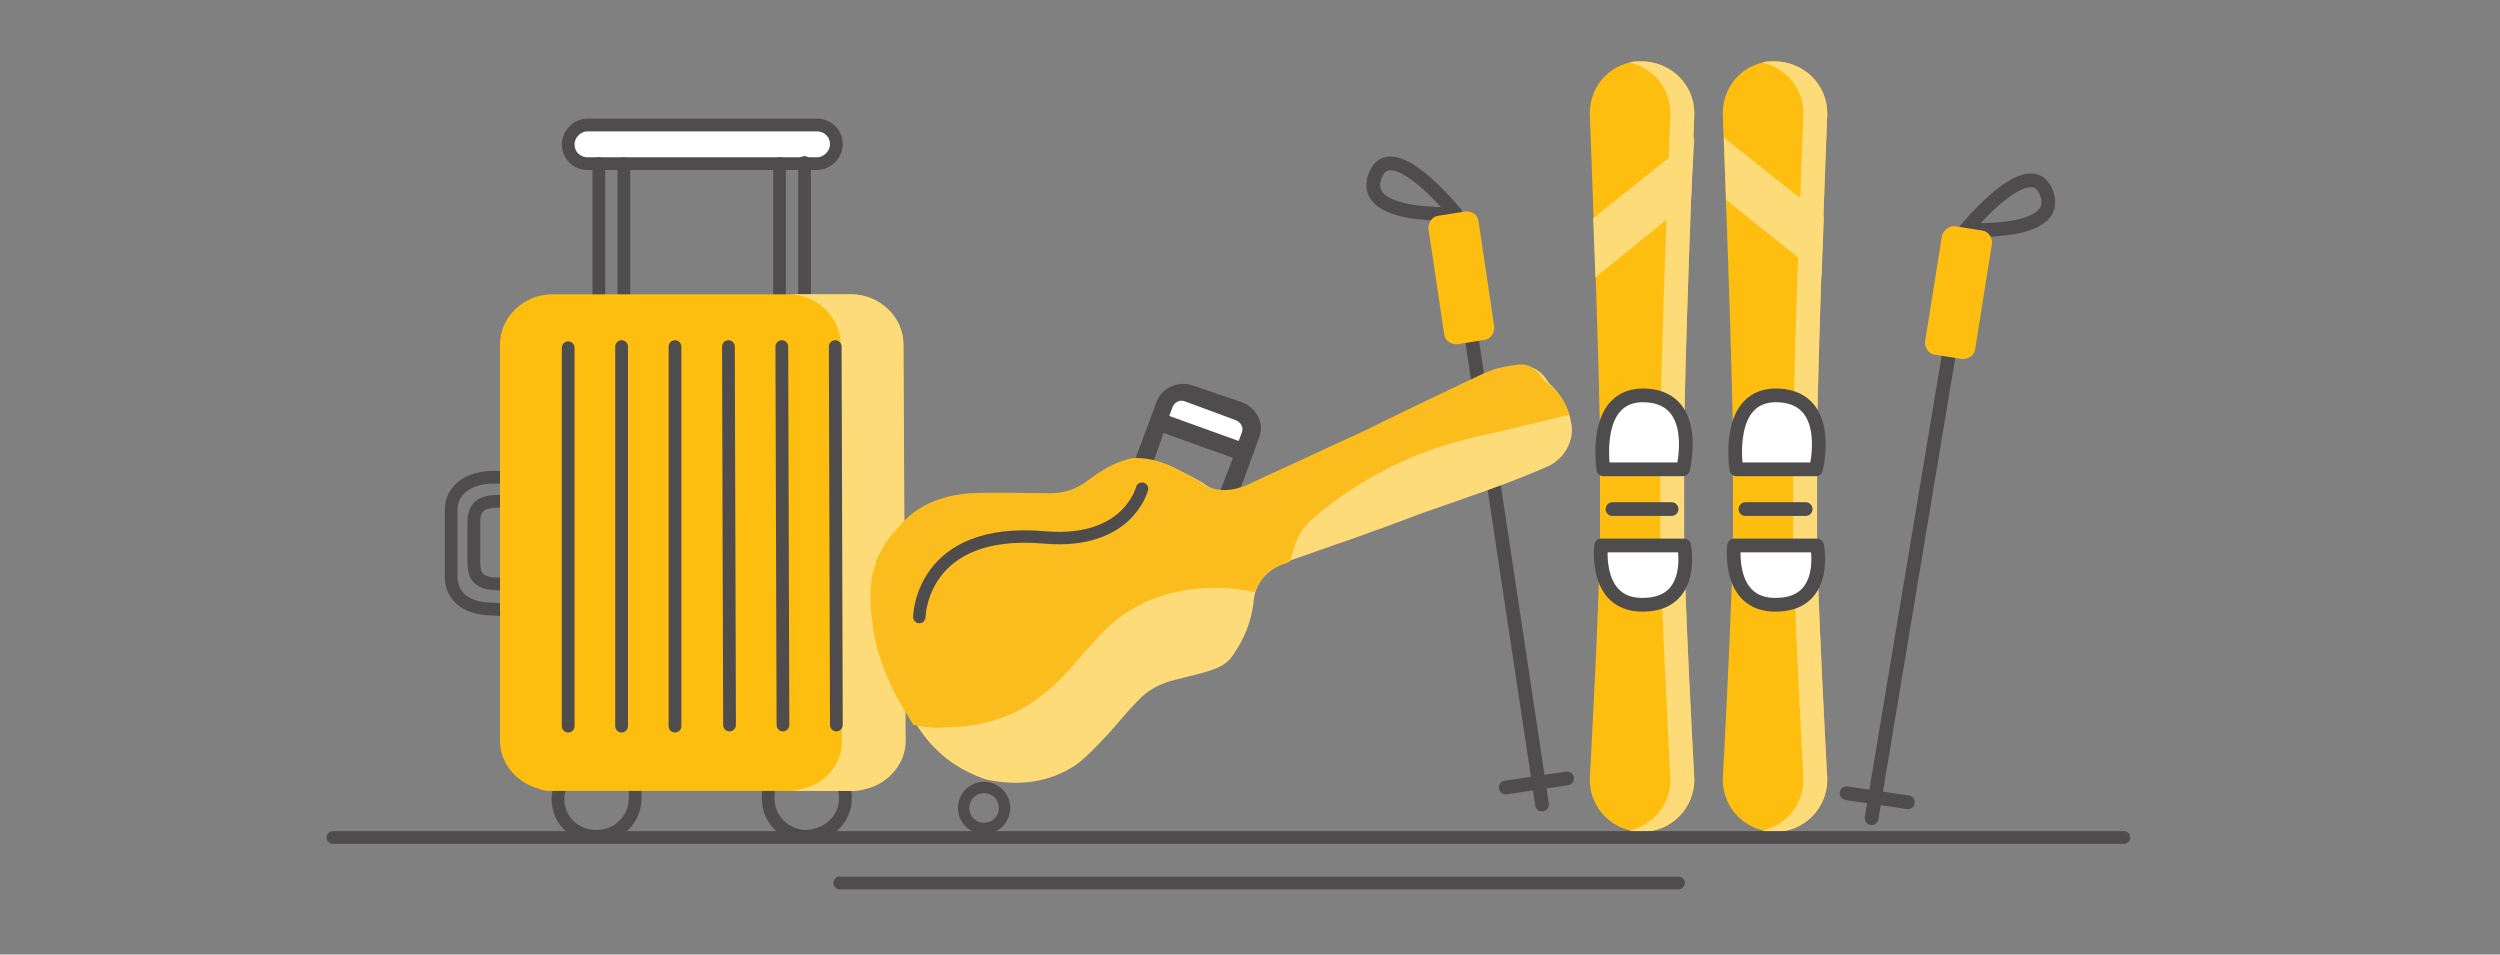 <?xml version="1.0" encoding="utf-8"?>
<!-- Generator: Adobe Illustrator 26.2.1, SVG Export Plug-In . SVG Version: 6.00 Build 0)  -->
<svg version="1.1" id="Capa_1" xmlns="http://www.w3.org/2000/svg" xmlns:xlink="http://www.w3.org/1999/xlink" x="0px" y="0px"
	 viewBox="0 0 220 84" style="enable-background:new 0 0 220 84;" xml:space="preserve">
<rect x="0" y="0" width="220" height="84" fill="#808080" stroke="none"/>
<style type="text/css">
	.st0{fill:none;stroke:#4F4C4D;stroke-width:1.121;stroke-linecap:round;stroke-linejoin:round;stroke-miterlimit:10;}
	.st1{fill:#FFFFFF;stroke:#4F4C4D;stroke-width:1.121;stroke-linecap:round;stroke-linejoin:round;stroke-miterlimit:10;}
	.st2{fill:#FEBE10;}
	.st3{fill:#FEDB79;}
	.st4{fill:#FFFFFF;stroke:#4F4C4D;stroke-width:1.208;stroke-linecap:round;stroke-linejoin:round;stroke-miterlimit:10;}
	.st5{fill:none;stroke:#4F4C4D;stroke-width:1.208;stroke-linecap:round;stroke-linejoin:round;stroke-miterlimit:10;}
	.st6{fill:#4F4C4D;}
	.st7{fill:#FFFFFF;}
	.st8{fill:#FBBD1D;}
	.st9{fill:none;stroke:#4F4C4D;stroke-width:1.093;stroke-linecap:round;stroke-linejoin:round;stroke-miterlimit:10;}
	.st10{fill:none;stroke:#4F4C4D;stroke-linecap:round;stroke-linejoin:round;stroke-miterlimit:10;}
</style>
<g>
	<g>
		<path class="st0" d="M74.2,69.1L74.2,69.1c0.1,0.4,0.2,0.7,0.2,1.1c0,1.9-1.5,3.3-3.4,3.4c-1.9,0-3.4-1.5-3.4-3.3
			c0-0.3,0-0.7,0.1-1"/>
		<path class="st0" d="M49.3,69.2L49.3,69.2c-0.1,0.4-0.2,0.7-0.2,1.1c0,1.9,1.5,3.3,3.4,3.3s3.4-1.5,3.4-3.4c0-0.3,0-0.7-0.1-1"/>
	</g>
	<path class="st1" d="M52.5,14.4h-0.8c-0.9,0-1.7-0.7-1.7-1.7c0-0.9,0.8-1.7,1.7-1.7h20.2c0.9,0,1.7,0.7,1.7,1.7
		c0,0.9-0.8,1.7-1.7,1.7h-0.8h-3.4H55.9H52.5z"/>
	<g>
		<line class="st0" x1="54.9" y1="26.1" x2="54.9" y2="14.4"/>
		<line class="st0" x1="52.7" y1="26.2" x2="52.7" y2="14.4"/>
	</g>
	<g>
		<g>
			<line class="st0" x1="68.6" y1="14.4" x2="68.6" y2="26.1"/>
			<line class="st0" x1="70.8" y1="14.3" x2="70.8" y2="26.1"/>
		</g>
	</g>
	<g>
		<path class="st0" d="M43.4,53.6c-2.1,0-3.7-0.9-3.7-2.9v-5.8c0-1.9,1.7-2.9,3.7-2.9h1.2v11.7L43.4,53.6z"/>
		<path class="st0" d="M44.6,51.4c-1.6,0-2.9,0-2.9-1.8v-3.7c0-1.8,1.3-1.8,2.9-1.8h1v7.4L44.6,51.4z"/>
	</g>
	<g>
		<path class="st2" d="M47.4,69.4c-1.9-0.5-3.4-2.2-3.4-4.2V55V40.4V30.3c0-2.4,2.1-4.4,4.6-4.4h3.7h3.5h0.1h11.7l0,0h0.1h3.5h3.7
			c2.5,0,4.6,2,4.6,4.4l0.1,34.9c0,2-1.4,3.7-3.4,4.2c-0.4,0.1-0.8,0.2-1.2,0.2h-5.3H53.9h-5.3C48.2,69.6,47.8,69.6,47.4,69.4z"/>
	</g>
	<path class="st3" d="M79.5,30.3c0-2.4-2.1-4.4-4.6-4.4h-3.7h-1.7c2.5,0.1,4.4,2,4.5,4.4l0.1,34.9c0,2-1.4,3.7-3.4,4.2
		c-0.4,0.1-0.8,0.2-1.2,0.2h5.6c0.4,0,0.8-0.1,1.2-0.2c1.9-0.5,3.4-2.2,3.4-4.2L79.5,30.3z"/>
	<g>
		<line class="st0" x1="73.5" y1="30.5" x2="73.6" y2="63.8"/>
		<line class="st0" x1="68.8" y1="30.5" x2="68.9" y2="63.8"/>
		<line class="st0" x1="64.1" y1="30.5" x2="64.2" y2="63.8"/>
		<line class="st0" x1="59.4" y1="30.5" x2="59.4" y2="63.9"/>
		<line class="st0" x1="54.7" y1="30.5" x2="54.7" y2="63.9"/>
		<line class="st0" x1="50" y1="30.6" x2="50" y2="63.9"/>
	</g>
</g>
<g>
	<path class="st2" d="M139.9,10c0,0,0.9,23.1,0.9,29.3c0,4.2,0,2.6,0,7.7s-0.9,21.6-0.9,21.6c0,2.6,2.1,4.6,4.6,4.6l0,0
		c2.6,0,4.6-2.1,4.6-4.6c0,0-0.9-16.4-0.9-21.5s0-0.9,0-7.8s0.9-29.3,0.9-29.3c0-2.6-2.1-4.6-4.7-4.6l0,0
		C141.9,5.4,139.9,7.4,139.9,10z"/>
	<g>
		<path class="st3" d="M148.2,39.3c0-6.9,0.9-29.3,0.9-29.3c0-2.6-2.1-4.6-4.7-4.6c-0.4,0-0.7,0-1,0.1C145.5,6,147,7.8,147,10
			c0,0-0.9,22.4-0.9,29.3s0,2.8,0,7.8s0.9,21.5,0.9,21.5c0,2.2-1.5,4-3.6,4.5c0.3,0.1,0.7,0.1,1.1,0.1l0,0c2.6,0,4.6-2.1,4.6-4.6
			c0,0-0.9-16.4-0.9-21.5S148.2,46.2,148.2,39.3z"/>
	</g>
	<path class="st4" d="M148.1,41.3c0,0,1.6-6.2-3.2-6.5c-4.9-0.3-3.8,6.5-3.8,6.5H148.1z"/>
	<path class="st4" d="M140.9,48h7.3c0,0,1,4.9-3.2,5.2C140.2,53.6,140.9,48,140.9,48z"/>
	<path class="st5" d="M141.3,22.3"/>
	<path class="st5" d="M148,15.6"/>
	<g>
		<line class="st5" x1="171.5" y1="31.2" x2="164.7" y2="72"/>
		<path class="st5" d="M173,20.2c0,0,8.5,0.6,7.1-3.2S173,20.2,173,20.2z"/>
		<line class="st5" x1="167.9" y1="70.6" x2="162.5" y2="69.8"/>
		<path class="st2" d="M172,19.9l2.5,0.4c0.5,0.1,0.8,0.6,0.8,1.1l-1.5,9.4c-0.1,0.5-0.6,0.8-1.1,0.8l-2.5-0.4
			c-0.5-0.1-0.8-0.6-0.8-1.1l1.5-9.4C171.1,20.2,171.5,19.9,172,19.9z"/>
	</g>
	<g>
		<line class="st5" x1="129.5" y1="29.7" x2="135.7" y2="70.8"/>
		<path class="st5" d="M128.1,18.8c0,0-8.5,0.5-7.1-3.3S128.1,18.8,128.1,18.8z"/>
		<line class="st5" x1="132.5" y1="69.3" x2="137.9" y2="68.5"/>
		<path class="st2" d="M129,18.6l-2.5,0.4c-0.5,0.1-0.8,0.6-0.8,1.1l1.4,9.4c0.1,0.5,0.6,0.8,1.1,0.8l2.5-0.4
			c0.5-0.1,0.8-0.6,0.8-1.1l-1.4-9.4C130,18.9,129.6,18.6,129,18.6z"/>
	</g>
	<line class="st5" x1="141.9" y1="44.8" x2="147.1" y2="44.8"/>
	<polygon class="st3" points="148.8,17.6 140.4,24.4 140.2,19.2 149.1,12.1 	"/>
	<path class="st2" d="M151.6,10c0,0,0.9,23.1,0.9,29.3c0,4.2,0,2.6,0,7.7s-0.9,21.6-0.9,21.6c0,2.6,2.1,4.6,4.6,4.6l0,0
		c2.6,0,4.6-2.1,4.6-4.6c0,0-0.9-16.4-0.9-21.5s0-0.9,0-7.8s0.9-29.3,0.9-29.3c0-2.6-2.1-4.6-4.7-4.6l0,0
		C153.6,5.4,151.6,7.4,151.6,10z"/>
	<g>
		<path class="st3" d="M159.9,39.3c0-6.9,0.9-29.3,0.9-29.3c0-2.6-2.1-4.6-4.7-4.6c-0.4,0-0.7,0-1,0.1c2.1,0.5,3.6,2.3,3.6,4.5
			c0,0-0.9,22.4-0.9,29.3s0,2.8,0,7.8s0.9,21.5,0.9,21.5c0,2.2-1.5,4-3.6,4.5c0.3,0.1,0.7,0.1,1.1,0.1l0,0c2.6,0,4.6-2.1,4.6-4.6
			c0,0-0.9-16.4-0.9-21.5S159.9,46.2,159.9,39.3z"/>
	</g>
	<path class="st4" d="M159.8,41.3c0,0,1.6-6.2-3.2-6.5c-4.9-0.3-3.8,6.5-3.8,6.5H159.8z"/>
	<path class="st4" d="M152.6,48h7.3c0,0,1,4.9-3.2,5.2C151.9,53.6,152.6,48,152.6,48z"/>
	<path class="st5" d="M153,22.3"/>
	<path class="st5" d="M159.7,15.6"/>
	<line class="st5" x1="153.6" y1="44.8" x2="158.9" y2="44.8"/>
	<polygon class="st3" points="151.9,17.6 160.3,24.3 160.5,19.1 151.7,12.1 	"/>
</g>
<g>
	<g id="XMLID_00000113331343680126455660000003542965199811224991_">
		<g>
			<path class="st6" d="M109.3,35.4c1.3,0.5,2,1.9,1.5,3.1l-2,5.5c-0.5-0.2-1-0.4-1.5-0.6l1.2-3.1l-6.1-2.2l-1,2.8
				c-0.5-0.2-1.1-0.4-1.5-0.5l1.9-5.1c0.5-1.2,1.9-1.8,3.1-1.4L109.3,35.4z M109.3,38c0.2-0.4-0.1-0.8-0.5-1l-4.6-1.7
				c-0.4-0.2-0.9,0.1-1,0.5l-0.3,0.8l6.1,2.2L109.3,38z"/>
			<path class="st7" d="M108.8,37c0.4,0.2,0.6,0.6,0.5,1l-0.3,0.8l-6.1-2.2l0.3-0.8c0.2-0.4,0.6-0.6,1-0.5L108.8,37z"/>
		</g>
	</g>
	<path class="st3" d="M138.3,37.4c0.2,1.4-0.6,2.9-2,3.6c-3.6,1.6-7.3,2.8-11,4.1c-3.9,1.5-7.7,2.8-11.7,4.2
		c-0.1,0.1-0.3,0.2-0.4,0.2c-1.7,0.6-2.8,1.8-2.9,3.6c-0.2,1.6-0.8,3.1-1.7,4.4c-0.4,0.7-1,1.1-1.8,1.4c-1.1,0.4-2.2,0.6-3.3,0.9
		c-1.3,0.3-2.5,0.9-3.4,1.9c-0.9,0.9-1.6,1.8-2.5,2.8c-0.1,0.1-1.9,2.1-2.9,2.8c-2.4,1.6-5.1,1.9-7.9,1.3c-2.7-0.9-4.7-2.5-6.2-4.9
		c-1.8-2.8-3.2-5.8-3.5-9.3c-0.1-0.7-0.1-1.3-0.1-2c0-0.5,0.1-0.9,0.1-1.3c0,0,0.1-0.6,0.4-1.4l0-0.1l0-0.1c0.4-0.7,0.8-1.7,1.7-2.6
		c0,0,0-0.1,0.1-0.1c1.6-2,3.9-3,6.5-3.2c2.3-0.1,4.8,0,7.1,0c1.2,0,2.3-0.4,3.2-1.1c1.2-0.9,2.5-1.7,4-2l0,0c0.6,0,1.6,0,3.1,0.6
		c0.9,0.5,1.9,0.9,2.8,1.5c0.2,0.2,0.4,0.2,0.6,0.4c1.2,0.5,2.2,0.4,3.5-0.1c2.3-1.1,4.6-2.1,6.9-3.2c1.8-0.8,3.4-1.5,5.1-2.4
		c2.9-1.4,6-2.9,9-4.3c0.9-0.4,1.9-0.6,2.8-0.7c1.2-0.2,1.9,0.6,2.4,1.4C137.4,34.7,138.1,36,138.3,37.4z"/>
	<path class="st8" d="M138.1,36.5c-2.2,0.5-4.5,1.1-6.7,1.6c-1.9,0.4-3.9,0.9-5.8,1.6c-3.5,1.3-6.8,3.2-9.7,5.6
		c-0.6,0.5-1,0.9-1.4,1.5c-0.5,0.8-0.7,1.7-1,2.6c-0.1,0.1-0.2,0.1-0.4,0.2c-1.4,0.4-2.2,1.3-2.7,2.5c-4.2-0.9-8.8-0.2-12.1,2.4
		c-2.6,2.1-4.2,5-6.9,6.9c-2.3,1.8-5.3,2.6-8.2,2.6c-0.9,0.1-1.9,0-2.8-0.2c-0.1-0.1-0.1-0.1-0.2-0.3c-1.8-2.8-3.2-5.8-3.5-9.3
		c-0.1-0.7-0.1-1.3-0.1-2c0-0.5,0.1-0.9,0.1-1.3c0,0,0.1-0.6,0.4-1.4l0-0.1l0-0.1c0.4-0.7,0.8-1.7,1.7-2.6l0.1-0.1
		c1.6-2.1,3.9-3,6.5-3.2c2.3-0.1,4.8,0,7.1,0c1.2,0,2.3-0.4,3.2-1.1c1.2-0.9,2.5-1.7,4-2l0,0c0.6,0,1.6,0,3.1,0.6
		c0.9,0.5,1.9,0.9,2.8,1.5c0.2,0.2,0.4,0.2,0.6,0.4c1.2,0.5,2.2,0.4,3.5-0.1c2.3-1.1,4.6-2.1,6.9-3.2c1.7-0.8,3.4-1.5,5.1-2.4
		c2.9-1.4,6-2.9,9-4.3c0.9-0.4,1.9-0.6,2.8-0.7c1.2-0.2,1.9,0.6,2.4,1.4C137.3,34.5,137.8,35.5,138.1,36.5"/>
	<path class="st9" d="M80.9,54.3c0,0,0.1-8,11.1-7c7.3,0.6,8.5-4.3,8.5-4.3"/>
	<path class="st10" d="M88.4,71.1c0,1-0.8,1.8-1.8,1.8s-1.8-0.8-1.8-1.8c0-1,0.8-1.8,1.8-1.8C87.5,69.3,88.4,70,88.4,71.1"/>
</g>
<line class="st0" x1="147.7" y1="77.7" x2="73.9" y2="77.7"/>
<line class="st0" x1="186.9" y1="73.7" x2="29.3" y2="73.7"/>
</svg>
